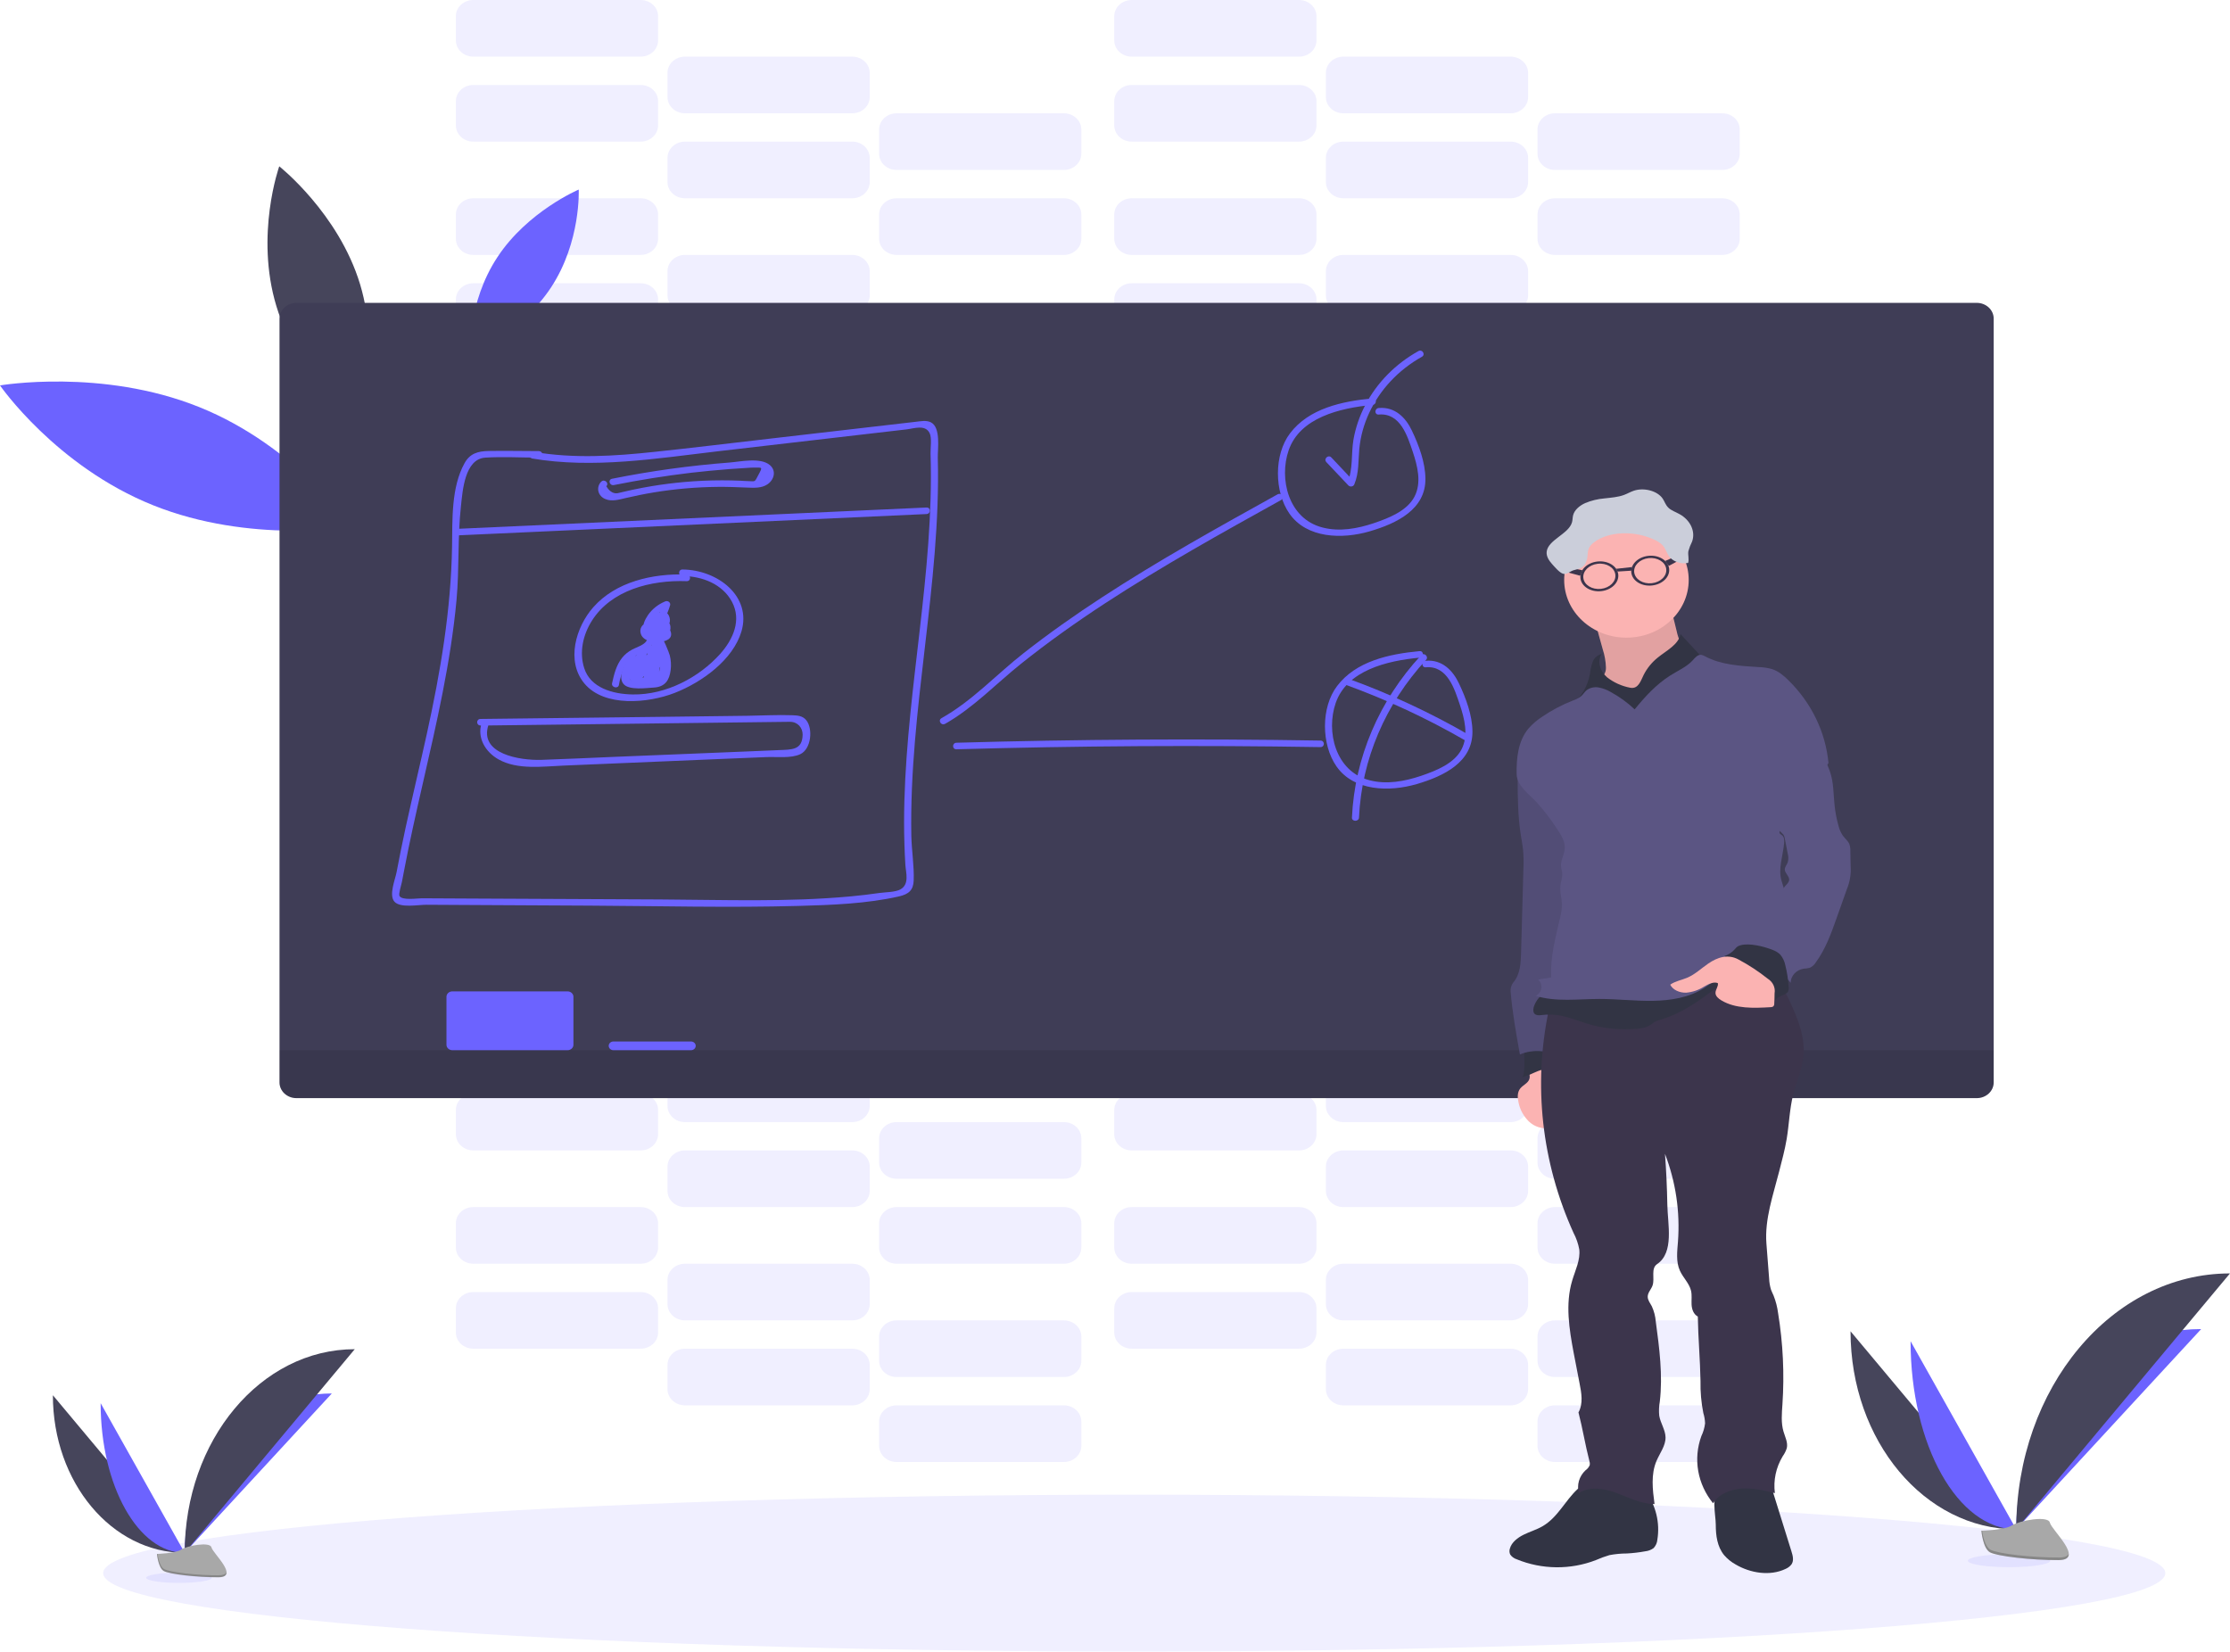 <svg width="266" height="197" viewBox="0 0 266 197" fill="none" xmlns="http://www.w3.org/2000/svg">
    <g clip-path="url(#clip0)">
        <path opacity="0.1" d="M76.414 33.786H56.461C55.31 33.786 54.377 34.651 54.377 35.717V38.612C54.377 39.679 55.31 40.544 56.461 40.544H76.414C77.565 40.544 78.498 39.679 78.498 38.612V35.717C78.498 34.651 77.565 33.786 76.414 33.786Z" fill="#6C63FF"/>
        <path opacity="0.1" d="M101.658 40.544H81.704C80.553 40.544 79.62 41.408 79.62 42.474V45.37C79.62 46.436 80.553 47.301 81.704 47.301H101.658C102.809 47.301 103.742 46.436 103.742 45.37V42.474C103.742 41.408 102.809 40.544 101.658 40.544Z" fill="#6C63FF"/>
        <path opacity="0.1" d="M126.901 47.301H106.947C105.797 47.301 104.864 48.165 104.864 49.232V52.127C104.864 53.194 105.797 54.058 106.947 54.058H126.901C128.052 54.058 128.985 53.194 128.985 52.127V49.232C128.985 48.165 128.052 47.301 126.901 47.301Z" fill="#6C63FF"/>
        <path opacity="0.1" d="M76.414 23.65H56.461C55.31 23.65 54.377 24.515 54.377 25.581V28.477C54.377 29.543 55.31 30.408 56.461 30.408H76.414C77.565 30.408 78.498 29.543 78.498 28.477V25.581C78.498 24.515 77.565 23.65 76.414 23.65Z" fill="#6C63FF"/>
        <path opacity="0.1" d="M101.658 30.408H81.704C80.553 30.408 79.62 31.272 79.62 32.339V35.234C79.62 36.3 80.553 37.165 81.704 37.165H101.658C102.809 37.165 103.742 36.3 103.742 35.234V32.339C103.742 31.272 102.809 30.408 101.658 30.408Z" fill="#6C63FF"/>
        <path opacity="0.1" d="M126.901 37.165H106.947C105.797 37.165 104.864 38.029 104.864 39.096V41.991C104.864 43.058 105.797 43.922 106.947 43.922H126.901C128.052 43.922 128.985 43.058 128.985 41.991V39.096C128.985 38.029 128.052 37.165 126.901 37.165Z" fill="#6C63FF"/>
        <path opacity="0.1" d="M154.949 33.786H134.996C133.845 33.786 132.912 34.651 132.912 35.717V38.612C132.912 39.679 133.845 40.544 134.996 40.544H154.949C156.1 40.544 157.033 39.679 157.033 38.612V35.717C157.033 34.651 156.1 33.786 154.949 33.786Z" fill="#6C63FF"/>
        <path opacity="0.1" d="M180.192 40.544H160.239C159.088 40.544 158.155 41.408 158.155 42.474V45.37C158.155 46.436 159.088 47.301 160.239 47.301H180.192C181.343 47.301 182.276 46.436 182.276 45.37V42.474C182.276 41.408 181.343 40.544 180.192 40.544Z" fill="#6C63FF"/>
        <path opacity="0.1" d="M205.436 47.301H185.482C184.331 47.301 183.398 48.165 183.398 49.232V52.127C183.398 53.194 184.331 54.058 185.482 54.058H205.436C206.587 54.058 207.52 53.194 207.52 52.127V49.232C207.52 48.165 206.587 47.301 205.436 47.301Z" fill="#6C63FF"/>
        <path opacity="0.1" d="M154.949 23.65H134.996C133.845 23.65 132.912 24.515 132.912 25.581V28.477C132.912 29.543 133.845 30.408 134.996 30.408H154.949C156.1 30.408 157.033 29.543 157.033 28.477V25.581C157.033 24.515 156.1 23.65 154.949 23.65Z" fill="#6C63FF"/>
        <path opacity="0.1" d="M180.192 30.408H160.239C159.088 30.408 158.155 31.272 158.155 32.339V35.234C158.155 36.3 159.088 37.165 160.239 37.165H180.192C181.343 37.165 182.276 36.3 182.276 35.234V32.339C182.276 31.272 181.343 30.408 180.192 30.408Z" fill="#6C63FF"/>
        <path opacity="0.1" d="M205.436 37.165H185.482C184.331 37.165 183.398 38.029 183.398 39.096V41.991C183.398 43.058 184.331 43.922 185.482 43.922H205.436C206.587 43.922 207.52 43.058 207.52 41.991V39.096C207.52 38.029 206.587 37.165 205.436 37.165Z" fill="#6C63FF"/>
        <path opacity="0.1" d="M76.414 10.136H56.461C55.31 10.136 54.377 11 54.377 12.067V14.962C54.377 16.029 55.31 16.893 56.461 16.893H76.414C77.565 16.893 78.498 16.029 78.498 14.962V12.067C78.498 11 77.565 10.136 76.414 10.136Z" fill="#6C63FF"/>
        <path opacity="0.1" d="M101.658 16.893H81.704C80.553 16.893 79.62 17.758 79.62 18.824V21.719C79.62 22.786 80.553 23.65 81.704 23.65H101.658C102.809 23.65 103.742 22.786 103.742 21.719V18.824C103.742 17.758 102.809 16.893 101.658 16.893Z" fill="#6C63FF"/>
        <path opacity="0.1" d="M126.901 23.65H106.947C105.797 23.65 104.864 24.515 104.864 25.581V28.477C104.864 29.543 105.797 30.408 106.947 30.408H126.901C128.052 30.408 128.985 29.543 128.985 28.477V25.581C128.985 24.515 128.052 23.65 126.901 23.65Z" fill="#6C63FF"/>
        <path opacity="0.1" d="M76.414 0H56.461C55.31 0 54.377 0.865 54.377 1.931V4.826C54.377 5.893 55.31 6.757 56.461 6.757H76.414C77.565 6.757 78.498 5.893 78.498 4.826V1.931C78.498 0.865 77.565 0 76.414 0Z" fill="#6C63FF"/>
        <path opacity="0.1" d="M101.658 6.757H81.704C80.553 6.757 79.62 7.622 79.62 8.688V11.584C79.62 12.65 80.553 13.514 81.704 13.514H101.658C102.809 13.514 103.742 12.65 103.742 11.584V8.688C103.742 7.622 102.809 6.757 101.658 6.757Z" fill="#6C63FF"/>
        <path opacity="0.1" d="M126.901 13.514H106.947C105.797 13.514 104.864 14.379 104.864 15.445V18.341C104.864 19.407 105.797 20.272 106.947 20.272H126.901C128.052 20.272 128.985 19.407 128.985 18.341V15.445C128.985 14.379 128.052 13.514 126.901 13.514Z" fill="#6C63FF"/>
        <path opacity="0.1" d="M154.949 10.136H134.996C133.845 10.136 132.912 11 132.912 12.067V14.962C132.912 16.029 133.845 16.893 134.996 16.893H154.949C156.1 16.893 157.033 16.029 157.033 14.962V12.067C157.033 11 156.1 10.136 154.949 10.136Z" fill="#6C63FF"/>
        <path opacity="0.1" d="M180.192 16.893H160.239C159.088 16.893 158.155 17.758 158.155 18.824V21.719C158.155 22.786 159.088 23.65 160.239 23.65H180.192C181.343 23.65 182.276 22.786 182.276 21.719V18.824C182.276 17.758 181.343 16.893 180.192 16.893Z" fill="#6C63FF"/>
        <path opacity="0.1" d="M205.436 23.65H185.482C184.331 23.65 183.398 24.515 183.398 25.581V28.477C183.398 29.543 184.331 30.408 185.482 30.408H205.436C206.587 30.408 207.52 29.543 207.52 28.477V25.581C207.52 24.515 206.587 23.65 205.436 23.65Z" fill="#6C63FF"/>
        <path opacity="0.1" d="M154.949 0H134.996C133.845 0 132.912 0.865 132.912 1.931V4.826C132.912 5.893 133.845 6.757 134.996 6.757H154.949C156.1 6.757 157.033 5.893 157.033 4.826V1.931C157.033 0.865 156.1 0 154.949 0Z" fill="#6C63FF"/>
        <path opacity="0.1" d="M180.192 6.757H160.239C159.088 6.757 158.155 7.622 158.155 8.688V11.584C158.155 12.65 159.088 13.514 160.239 13.514H180.192C181.343 13.514 182.276 12.65 182.276 11.584V8.688C182.276 7.622 181.343 6.757 180.192 6.757Z" fill="#6C63FF"/>
        <path opacity="0.1" d="M205.436 13.514H185.482C184.331 13.514 183.398 14.379 183.398 15.445V18.341C183.398 19.407 184.331 20.272 185.482 20.272H205.436C206.587 20.272 207.52 19.407 207.52 18.341V15.445C207.52 14.379 206.587 13.514 205.436 13.514Z" fill="#6C63FF"/>
        <path opacity="0.1" d="M76.414 154.117H56.461C55.31 154.117 54.377 154.982 54.377 156.048V158.944C54.377 160.01 55.31 160.875 56.461 160.875H76.414C77.565 160.875 78.498 160.01 78.498 158.944V156.048C78.498 154.982 77.565 154.117 76.414 154.117Z" fill="#6C63FF"/>
        <path opacity="0.1" d="M101.658 160.875H81.704C80.553 160.875 79.62 161.739 79.62 162.806V165.701C79.62 166.767 80.553 167.632 81.704 167.632H101.658C102.809 167.632 103.742 166.767 103.742 165.701V162.806C103.742 161.739 102.809 160.875 101.658 160.875Z" fill="#6C63FF"/>
        <path opacity="0.1" d="M126.901 167.632H106.947C105.797 167.632 104.864 168.497 104.864 169.563V172.458C104.864 173.525 105.797 174.389 106.947 174.389H126.901C128.052 174.389 128.985 173.525 128.985 172.458V169.563C128.985 168.497 128.052 167.632 126.901 167.632Z" fill="#6C63FF"/>
        <path opacity="0.1" d="M76.414 143.982H56.461C55.31 143.982 54.377 144.846 54.377 145.913V148.808C54.377 149.874 55.31 150.739 56.461 150.739H76.414C77.565 150.739 78.498 149.874 78.498 148.808V145.913C78.498 144.846 77.565 143.982 76.414 143.982Z" fill="#6C63FF"/>
        <path opacity="0.1" d="M101.658 150.739H81.704C80.553 150.739 79.62 151.603 79.62 152.67V155.565C79.62 156.631 80.553 157.496 81.704 157.496H101.658C102.809 157.496 103.742 156.631 103.742 155.565V152.67C103.742 151.603 102.809 150.739 101.658 150.739Z" fill="#6C63FF"/>
        <path opacity="0.1" d="M126.901 157.496H106.947C105.797 157.496 104.864 158.361 104.864 159.427V162.322C104.864 163.389 105.797 164.253 106.947 164.253H126.901C128.052 164.253 128.985 163.389 128.985 162.322V159.427C128.985 158.361 128.052 157.496 126.901 157.496Z" fill="#6C63FF"/>
        <path opacity="0.1" d="M154.949 154.117H134.996C133.845 154.117 132.912 154.982 132.912 156.048V158.944C132.912 160.01 133.845 160.875 134.996 160.875H154.949C156.1 160.875 157.033 160.01 157.033 158.944V156.048C157.033 154.982 156.1 154.117 154.949 154.117Z" fill="#6C63FF"/>
        <path opacity="0.1" d="M180.192 160.875H160.239C159.088 160.875 158.155 161.739 158.155 162.806V165.701C158.155 166.767 159.088 167.632 160.239 167.632H180.192C181.343 167.632 182.276 166.767 182.276 165.701V162.806C182.276 161.739 181.343 160.875 180.192 160.875Z" fill="#6C63FF"/>
        <path opacity="0.1" d="M205.436 167.632H185.482C184.331 167.632 183.398 168.497 183.398 169.563V172.458C183.398 173.525 184.331 174.389 185.482 174.389H205.436C206.587 174.389 207.52 173.525 207.52 172.458V169.563C207.52 168.497 206.587 167.632 205.436 167.632Z" fill="#6C63FF"/>
        <path opacity="0.1" d="M154.949 143.982H134.996C133.845 143.982 132.912 144.846 132.912 145.913V148.808C132.912 149.874 133.845 150.739 134.996 150.739H154.949C156.1 150.739 157.033 149.874 157.033 148.808V145.913C157.033 144.846 156.1 143.982 154.949 143.982Z" fill="#6C63FF"/>
        <path opacity="0.1" d="M180.192 150.739H160.239C159.088 150.739 158.155 151.603 158.155 152.67V155.565C158.155 156.631 159.088 157.496 160.239 157.496H180.192C181.343 157.496 182.276 156.631 182.276 155.565V152.67C182.276 151.603 181.343 150.739 180.192 150.739Z" fill="#6C63FF"/>
        <path opacity="0.1" d="M205.436 157.496H185.482C184.331 157.496 183.398 158.361 183.398 159.427V162.322C183.398 163.389 184.331 164.253 185.482 164.253H205.436C206.587 164.253 207.52 163.389 207.52 162.322V159.427C207.52 158.361 206.587 157.496 205.436 157.496Z" fill="#6C63FF"/>
        <path opacity="0.1" d="M76.414 130.467H56.461C55.31 130.467 54.377 131.332 54.377 132.398V135.293C54.377 136.36 55.31 137.224 56.461 137.224H76.414C77.565 137.224 78.498 136.36 78.498 135.293V132.398C78.498 131.332 77.565 130.467 76.414 130.467Z" fill="#6C63FF"/>
        <path opacity="0.1" d="M101.658 137.224H81.704C80.553 137.224 79.62 138.089 79.62 139.155V142.05C79.62 143.117 80.553 143.982 81.704 143.982H101.658C102.809 143.982 103.742 143.117 103.742 142.05V139.155C103.742 138.089 102.809 137.224 101.658 137.224Z" fill="#6C63FF"/>
        <path opacity="0.1" d="M126.901 143.982H106.947C105.797 143.982 104.864 144.846 104.864 145.913V148.808C104.864 149.874 105.797 150.739 106.947 150.739H126.901C128.052 150.739 128.985 149.874 128.985 148.808V145.913C128.985 144.846 128.052 143.982 126.901 143.982Z" fill="#6C63FF"/>
        <path opacity="0.1" d="M76.414 120.331H56.461C55.31 120.331 54.377 121.196 54.377 122.262V125.157C54.377 126.224 55.31 127.088 56.461 127.088H76.414C77.565 127.088 78.498 126.224 78.498 125.157V122.262C78.498 121.196 77.565 120.331 76.414 120.331Z" fill="#6C63FF"/>
        <path opacity="0.1" d="M101.658 127.088H81.704C80.553 127.088 79.62 127.953 79.62 129.019V131.915C79.62 132.981 80.553 133.846 81.704 133.846H101.658C102.809 133.846 103.742 132.981 103.742 131.915V129.019C103.742 127.953 102.809 127.088 101.658 127.088Z" fill="#6C63FF"/>
        <path opacity="0.1" d="M126.901 133.846H106.947C105.797 133.846 104.864 134.71 104.864 135.777V138.672C104.864 139.738 105.797 140.603 106.947 140.603H126.901C128.052 140.603 128.985 139.738 128.985 138.672V135.777C128.985 134.71 128.052 133.846 126.901 133.846Z" fill="#6C63FF"/>
        <path opacity="0.1" d="M154.949 130.467H134.996C133.845 130.467 132.912 131.332 132.912 132.398V135.293C132.912 136.36 133.845 137.224 134.996 137.224H154.949C156.1 137.224 157.033 136.36 157.033 135.293V132.398C157.033 131.332 156.1 130.467 154.949 130.467Z" fill="#6C63FF"/>
        <path opacity="0.1" d="M180.192 137.224H160.239C159.088 137.224 158.155 138.089 158.155 139.155V142.05C158.155 143.117 159.088 143.982 160.239 143.982H180.192C181.343 143.982 182.276 143.117 182.276 142.05V139.155C182.276 138.089 181.343 137.224 180.192 137.224Z" fill="#6C63FF"/>
        <path opacity="0.1" d="M205.436 143.982H185.482C184.331 143.982 183.398 144.846 183.398 145.913V148.808C183.398 149.874 184.331 150.739 185.482 150.739H205.436C206.587 150.739 207.52 149.874 207.52 148.808V145.913C207.52 144.846 206.587 143.982 205.436 143.982Z" fill="#6C63FF"/>
        <path opacity="0.1" d="M154.949 120.331H134.996C133.845 120.331 132.912 121.196 132.912 122.262V125.157C132.912 126.224 133.845 127.088 134.996 127.088H154.949C156.1 127.088 157.033 126.224 157.033 125.157V122.262C157.033 121.196 156.1 120.331 154.949 120.331Z" fill="#6C63FF"/>
        <path opacity="0.1" d="M180.192 127.088H160.239C159.088 127.088 158.155 127.953 158.155 129.019V131.915C158.155 132.981 159.088 133.846 160.239 133.846H180.192C181.343 133.846 182.276 132.981 182.276 131.915V129.019C182.276 127.953 181.343 127.088 180.192 127.088Z" fill="#6C63FF"/>
        <path opacity="0.1" d="M205.436 133.846H185.482C184.331 133.846 183.398 134.71 183.398 135.777V138.672C183.398 139.738 184.331 140.603 185.482 140.603H205.436C206.587 140.603 207.52 139.738 207.52 138.672V135.777C207.52 134.71 206.587 133.846 205.436 133.846Z" fill="#6C63FF"/>
        <path opacity="0.1" d="M135.296 197C203.222 197 258.287 192.811 258.287 187.644C258.287 182.477 203.222 178.288 135.296 178.288C67.37 178.288 12.305 182.477 12.305 187.644C12.305 192.811 67.37 197 135.296 197Z" fill="#6C63FF"/>
        <path d="M23.743 48.548C35.341 53.206 42.005 62.843 42.005 62.843C42.005 62.843 29.863 64.922 18.262 60.267C6.661 55.612 0 45.973 0 45.973C0 45.973 12.142 43.891 23.743 48.548Z" fill="#6C63FF"/>
        <path d="M59.336 30.668C62.923 25.21 69.032 22.611 69.032 22.611C69.032 22.611 69.312 28.833 65.736 34.275C62.16 39.717 56.037 42.313 56.037 42.313C56.037 42.313 55.746 36.094 59.336 30.668Z" fill="#6C63FF"/>
        <path d="M32.965 36.507C35.531 44.995 42.605 50.583 42.605 50.583C42.605 50.583 45.519 42.404 42.953 33.914C40.386 25.423 33.31 19.838 33.31 19.838C33.31 19.838 30.396 28.017 32.965 36.507Z" fill="#46455B"/>
        <path d="M235.789 36.125H35.363C34.246 36.125 33.341 36.964 33.341 37.999V129.113C33.341 130.148 34.246 130.987 35.363 130.987H235.789C236.906 130.987 237.812 130.148 237.812 129.113V37.999C237.812 36.964 236.906 36.125 235.789 36.125Z" fill="#3F3D56"/>
        <path opacity="0.1" d="M33.341 125.269H237.812V129.113C237.812 129.61 237.599 130.087 237.219 130.438C236.84 130.789 236.326 130.987 235.789 130.987H35.363C34.827 130.987 34.312 130.789 33.933 130.438C33.554 130.087 33.341 129.61 33.341 129.113V125.269Z" fill="black"/>
        <path d="M67.7 118.252H53.956C53.569 118.252 53.255 118.543 53.255 118.902V124.619C53.255 124.978 53.569 125.269 53.956 125.269H67.7C68.087 125.269 68.401 124.978 68.401 124.619V118.902C68.401 118.543 68.087 118.252 67.7 118.252Z" fill="#6C63FF"/>
        <path d="M82.425 124.23H73.169C72.859 124.23 72.608 124.462 72.608 124.749C72.608 125.036 72.859 125.269 73.169 125.269H82.425C82.735 125.269 82.986 125.036 82.986 124.749C82.986 124.462 82.735 124.23 82.425 124.23Z" fill="#6C63FF"/>
        <path d="M63.394 54.677C70.796 55.942 78.347 54.677 85.718 53.819L108.12 51.22C109.026 51.113 110.344 50.612 110.877 51.638C111.177 52.213 110.975 53.458 110.998 54.118C111.057 55.937 111.051 57.756 110.998 59.576C110.897 63.053 110.622 66.523 110.271 69.984C109.59 76.76 108.625 83.499 108.142 90.3C107.896 93.762 107.772 97.234 107.882 100.696C107.907 101.523 107.943 102.349 107.996 103.173C108.055 104.096 108.501 105.465 107.416 106.081C106.796 106.435 105.576 106.416 104.866 106.52C103.744 106.684 102.622 106.814 101.478 106.921C93.936 107.62 86.296 107.329 78.725 107.287L55.866 107.178L50.29 107.149C49.785 107.149 47.965 107.43 47.654 106.874C47.522 106.637 47.873 105.53 47.934 105.234C48.02 104.745 48.114 104.258 48.215 103.771C48.865 100.353 49.634 96.956 50.408 93.562C52.071 86.285 53.774 78.972 54.458 71.538C54.798 67.809 54.573 64.046 54.988 60.324C55.182 58.596 55.412 54.739 57.894 54.586C59.998 54.456 62.163 54.586 64.272 54.586C64.384 54.586 64.491 54.544 64.57 54.471C64.649 54.398 64.693 54.299 64.693 54.196C64.693 54.092 64.649 53.993 64.57 53.92C64.491 53.847 64.384 53.806 64.272 53.806C62.281 53.806 60.287 53.757 58.295 53.793C56.971 53.816 56.051 54.107 55.42 55.235C53.807 58.131 53.973 61.993 53.922 65.153C53.802 72.719 52.548 80.123 50.916 87.522C50.094 91.246 49.208 94.958 48.391 98.684C48.007 100.465 47.64 102.25 47.303 104.041C47.146 104.893 46.352 106.772 47.051 107.555C47.749 108.337 49.898 107.916 50.86 107.921L57.552 107.958L70.376 108.025C78.661 108.069 86.974 108.285 95.257 108.059C99.212 107.95 103.391 107.799 107.242 106.923C108.389 106.663 108.942 106.175 108.987 105.042C109.054 103.285 108.745 101.473 108.706 99.709C108.426 84.609 112.254 69.719 111.862 54.614C111.836 53.588 112.254 50.999 111.043 50.378C110.498 50.097 109.792 50.251 109.219 50.313C108.126 50.43 107.034 50.573 105.941 50.692L91.734 52.335C87.193 52.855 82.655 53.416 78.106 53.894C73.29 54.414 68.426 54.723 63.627 53.894C63.097 53.803 62.87 54.554 63.403 54.645L63.394 54.677Z" fill="#6C63FF"/>
        <path d="M54.464 63.864L110.51 61.317C111.051 61.291 111.054 60.511 110.51 60.537L54.464 63.084C53.925 63.108 53.922 63.887 54.464 63.864Z" fill="#6C63FF"/>
        <path d="M71.73 57.437C71.573 57.591 71.46 57.778 71.399 57.982C71.338 58.186 71.332 58.4 71.38 58.607C71.429 58.814 71.532 59.006 71.68 59.168C71.827 59.329 72.015 59.455 72.227 59.534C72.981 59.854 73.868 59.586 74.616 59.412C75.738 59.152 76.86 58.921 78.013 58.731C80.522 58.319 83.063 58.1 85.611 58.076C86.772 58.063 87.925 58.112 89.087 58.159C89.928 58.19 90.834 58.253 91.546 57.769C92.36 57.218 92.623 56.142 91.827 55.472C90.705 54.523 88.287 55.074 86.991 55.173C82.289 55.535 77.618 56.181 73.007 57.107C72.479 57.211 72.701 57.964 73.231 57.858C76.273 57.25 79.339 56.761 82.428 56.392C83.946 56.219 85.467 56.072 86.991 55.953C87.709 55.898 88.427 55.849 89.145 55.81C89.426 55.794 89.723 55.766 90.009 55.773C90.898 55.792 91.002 55.643 90.469 56.639C89.995 57.52 90.147 57.419 89.325 57.39C88.977 57.39 88.629 57.353 88.281 57.338C87.569 57.31 86.857 57.295 86.144 57.294C84.628 57.294 83.115 57.361 81.606 57.496C80.327 57.611 79.051 57.772 77.786 57.98C76.995 58.11 76.21 58.261 75.427 58.427C75.082 58.502 74.734 58.58 74.389 58.661C74.224 58.702 74.055 58.739 73.89 58.778C73.277 58.975 72.754 58.715 72.322 57.998C72.698 57.637 72.106 57.083 71.728 57.447L71.73 57.437Z" fill="#6C63FF"/>
        <path d="M81.889 68.529C77.831 68.383 73.447 69.4 70.774 72.427C68.681 74.795 67.489 78.857 69.705 81.524C72.087 84.382 77.309 83.878 80.459 82.659C83.791 81.36 87.437 78.68 88.439 75.328C89.687 71.141 85.634 67.975 81.412 67.929C80.871 67.929 80.871 68.708 81.412 68.708C83.819 68.734 86.181 69.691 87.303 71.767C88.478 73.956 87.465 76.253 85.9 78.005C83.393 80.793 79.472 82.896 75.478 82.836C73.079 82.802 70.429 82.041 69.686 79.697C69.074 77.797 69.54 75.72 70.606 74.036C72.911 70.398 77.604 69.166 81.906 69.322C82.448 69.34 82.448 68.56 81.906 68.542L81.889 68.529Z" fill="#6C63FF"/>
        <path d="M77.859 74.304C77.686 74.244 77.499 74.227 77.317 74.252C77.134 74.277 76.962 74.345 76.815 74.449C76.668 74.552 76.552 74.689 76.478 74.845C76.403 75.002 76.373 75.173 76.389 75.343C76.473 76.357 77.679 76.643 78.585 76.583C79.368 76.521 80.282 76.253 80.007 75.346C79.957 75.186 79.869 75.037 79.751 74.91C79.633 74.784 79.487 74.683 79.323 74.613C79.072 74.521 78.8 74.49 78.532 74.522C78.428 74.522 77.477 74.844 77.881 74.457L77.219 74.377C77.293 74.444 77.349 74.525 77.384 74.615C77.419 74.705 77.432 74.801 77.421 74.896C77.422 74.964 77.443 75.031 77.48 75.089C77.517 75.148 77.57 75.196 77.634 75.23C77.698 75.264 77.77 75.282 77.843 75.282C77.916 75.282 77.988 75.265 78.052 75.232C78.148 75.194 78.254 75.183 78.357 75.198C78.46 75.213 78.557 75.254 78.635 75.318C78.715 75.381 78.773 75.463 78.804 75.555C78.835 75.648 78.838 75.746 78.812 75.84C78.79 75.93 78.802 76.024 78.847 76.107C78.893 76.189 78.968 76.254 79.06 76.29C79.152 76.326 79.254 76.331 79.35 76.304C79.445 76.276 79.527 76.219 79.581 76.141C79.861 75.674 80.201 74.743 79.78 74.254C79.5 73.924 78.958 74.023 78.622 74.216C78.414 74.352 78.221 74.506 78.044 74.675C77.704 74.954 77.483 75.084 77.609 74.551C77.82 73.581 78.818 72.809 79.73 72.422L79.112 71.983C78.789 73.109 78.211 74.159 77.416 75.063L78.134 75.338C78.113 74.981 78.212 74.627 78.417 74.325C78.622 74.022 78.922 73.785 79.278 73.646H78.866L79.085 73.979C79.003 74.47 79.814 74.681 79.895 74.184C80.002 73.542 79.564 72.708 78.754 73.023C77.786 73.397 77.284 74.423 77.303 75.338C77.303 75.65 77.78 75.892 78.024 75.616C78.916 74.612 79.567 73.444 79.934 72.188C79.954 72.114 79.95 72.036 79.922 71.963C79.894 71.891 79.845 71.828 79.779 71.781C79.713 71.735 79.634 71.707 79.552 71.701C79.469 71.695 79.387 71.712 79.314 71.749C78.474 72.101 77.764 72.674 77.273 73.397C76.93 73.917 76.501 74.728 76.849 75.325C76.906 75.421 76.983 75.505 77.075 75.573C77.168 75.641 77.274 75.691 77.387 75.721C77.501 75.751 77.619 75.759 77.736 75.746C77.853 75.733 77.966 75.699 78.069 75.645C78.329 75.502 78.565 75.328 78.773 75.125C78.877 75.039 78.992 74.891 79.129 74.865C79.253 74.787 79.247 74.831 79.11 75.003C79.108 75.272 79.023 75.535 78.866 75.762L79.634 76.061C79.704 75.818 79.695 75.562 79.611 75.323C79.526 75.085 79.369 74.874 79.158 74.717C78.948 74.559 78.692 74.462 78.422 74.436C78.153 74.41 77.881 74.457 77.64 74.572L78.274 74.909C78.287 74.579 78.175 74.254 77.957 73.992C77.924 73.941 77.879 73.898 77.826 73.866C77.772 73.834 77.712 73.813 77.648 73.805C77.585 73.797 77.521 73.803 77.46 73.821C77.399 73.84 77.344 73.871 77.298 73.911C76.871 74.325 76.79 75.039 77.326 75.421C77.727 75.705 77.923 75.421 78.364 75.356C79.859 75.177 78.986 75.801 78.459 75.822C78.223 75.845 77.985 75.829 77.755 75.775C77.17 75.591 77.133 75.355 77.646 75.065C78.148 75.255 78.364 74.501 77.87 74.314L77.859 74.304Z" fill="#6C63FF"/>
        <path d="M77.183 75.728C77.528 76.768 76.103 77.111 75.427 77.469C74.953 77.716 74.539 78.051 74.213 78.454C73.506 79.333 73.242 80.45 73.009 81.503C72.903 81.994 73.713 82.202 73.823 81.711C73.951 80.937 74.19 80.183 74.532 79.468C75.037 78.537 75.761 78.226 76.703 77.748C77.646 77.269 78.327 76.529 77.993 75.52C77.836 75.042 77.023 75.247 77.183 75.728Z" fill="#6C63FF"/>
        <path d="M78.585 75.206C78.385 75.231 78.201 75.326 78.072 75.47C77.942 75.614 77.875 75.798 77.884 75.985C77.884 76.295 78.106 76.492 78.257 76.739C78.617 77.244 78.891 77.797 79.07 78.379C79.205 78.938 79.337 79.938 79.023 80.458C78.442 81.422 77.393 81.238 76.499 81.238C75.657 81.238 75.006 81.498 75.034 80.411C75.051 79.801 75.511 79.182 75.876 78.701L75.107 78.608C75.269 79.401 75.355 80.207 75.362 81.014C75.362 81.376 75.96 81.576 76.145 81.209C76.596 80.33 76.954 79.413 77.214 78.47L76.386 78.366L76.532 80.341C76.534 80.425 76.566 80.507 76.622 80.573C76.679 80.639 76.756 80.687 76.844 80.709C76.932 80.732 77.025 80.727 77.11 80.696C77.195 80.665 77.266 80.61 77.315 80.539C77.413 80.438 77.485 80.318 77.525 80.188C77.553 80.066 77.295 79.242 77.191 79.535L78.016 79.639L78.075 77.763L77.233 77.867C77.411 78.396 77.465 78.954 77.39 79.504C77.337 79.938 78.125 80.037 78.232 79.608L78.759 77.087L77.991 77.178C78.173 77.527 78.224 77.922 78.134 78.301C78.072 78.8 78.913 78.795 78.975 78.301C79.047 77.784 78.957 77.258 78.717 76.786C78.674 76.721 78.612 76.669 78.538 76.636C78.464 76.603 78.381 76.591 78.3 76.6C78.218 76.61 78.142 76.642 78.079 76.692C78.017 76.741 77.972 76.806 77.949 76.879L77.418 79.4L78.246 79.504C78.33 78.885 78.266 78.256 78.058 77.662C78.03 77.572 77.968 77.495 77.884 77.444C77.799 77.393 77.698 77.372 77.599 77.384C77.499 77.396 77.407 77.441 77.34 77.511C77.273 77.58 77.235 77.67 77.233 77.763L77.174 79.639C77.174 80.094 77.856 80.159 78.002 79.743L78.047 79.616C78.066 79.55 78.067 79.48 78.048 79.413C78.029 79.347 77.992 79.286 77.94 79.237C77.068 78.358 76.891 79.756 76.588 80.144L77.374 80.341L77.228 78.366C77.197 77.945 76.524 77.815 76.4 78.262C76.163 79.141 75.835 79.997 75.419 80.817L76.204 81.014C76.195 80.137 76.101 79.262 75.924 78.4C75.851 78.041 75.343 78.057 75.155 78.306C74.594 79.055 73.624 80.689 74.372 81.586C75.026 82.366 77.082 82.064 77.96 82.015C79.345 81.942 79.847 81.129 79.999 79.918C80.071 79.338 80.036 78.751 79.895 78.181C79.819 77.875 79.054 75.931 78.824 75.97C79.357 75.879 79.129 75.125 78.599 75.216L78.585 75.206Z" fill="#6C63FF"/>
        <path d="M76.956 76.957L74.659 79.767L75.385 80.159L77.068 77.903L76.299 77.602L75.461 80.567C75.438 80.657 75.451 80.752 75.496 80.834C75.541 80.917 75.616 80.981 75.708 81.017C75.8 81.054 75.903 81.058 75.998 81.031C76.093 81.004 76.175 80.946 76.229 80.869C76.611 80.283 77.039 79.724 77.511 79.198L76.81 78.818C76.621 79.49 76.258 80.108 75.752 80.619L76.456 80.999C76.499 80.64 76.603 80.289 76.762 79.959C76.978 79.51 76.294 79.112 76.036 79.564C75.798 79.976 75.527 80.37 75.225 80.744L75.994 80.838L76.165 80.097L75.396 80.003L75.52 80.653C75.54 80.718 75.578 80.778 75.631 80.825C75.683 80.873 75.748 80.907 75.819 80.924C75.89 80.942 75.965 80.942 76.035 80.924C76.106 80.906 76.171 80.872 76.224 80.825C76.935 80.142 77.505 79.345 77.906 78.472H77.183C77.373 78.797 77.507 79.148 77.578 79.512C77.679 79.98 78.35 79.806 78.403 79.408C78.523 78.538 78.585 77.661 78.588 76.783H77.747V78.418C77.747 78.842 78.496 78.966 78.574 78.522C78.63 78.128 78.77 77.748 78.986 77.404H78.249C78.426 77.67 78.523 77.975 78.529 78.288C78.529 78.391 78.573 78.49 78.652 78.564C78.731 78.637 78.838 78.678 78.95 78.678C79.061 78.678 79.168 78.637 79.247 78.564C79.326 78.49 79.371 78.391 79.371 78.288L79.477 77.768H78.667C78.748 78.228 79.056 80.819 77.96 80.515C77.775 80.474 77.721 80.484 77.8 80.544L78.049 80.05L78.636 78.899L77.85 78.701C77.901 79.237 77.954 80.001 77.606 80.458C77.326 80.83 76.462 80.978 76.022 80.76C75.731 80.567 75.483 80.326 75.29 80.047L74.715 80.567C75.18 80.882 75.935 81.654 76.535 81.698C76.992 81.732 77.376 81.381 77.677 81.1C78.137 80.659 78.496 80.136 78.731 79.563C78.967 78.99 79.075 78.379 79.048 77.766C79.048 77.662 79.004 77.563 78.925 77.49C78.846 77.417 78.739 77.376 78.627 77.376C78.516 77.376 78.409 77.417 78.33 77.49C78.251 77.563 78.207 77.662 78.207 77.766V78.654C78.207 78.758 78.251 78.857 78.33 78.93C78.409 79.003 78.516 79.044 78.627 79.044C78.739 79.044 78.846 79.003 78.925 78.93C79.004 78.857 79.048 78.758 79.048 78.654V76.474C79.048 76.371 79.004 76.271 78.925 76.198C78.846 76.125 78.739 76.084 78.627 76.084C78.516 76.084 78.409 76.125 78.33 76.198C78.251 76.271 78.207 76.371 78.207 76.474C78.205 76.997 78.156 77.518 78.061 78.033L78.888 78.137C78.822 77.516 78.791 76.893 78.796 76.269C78.794 76.175 78.757 76.085 78.69 76.015C78.623 75.945 78.531 75.9 78.432 75.887C78.332 75.875 78.23 75.896 78.146 75.947C78.061 75.998 77.999 76.075 77.971 76.165C77.845 76.661 77.691 77.15 77.542 77.636L78.31 77.542L78.251 77.334C78.212 76.838 77.371 76.835 77.41 77.334C77.419 77.545 77.479 77.751 77.584 77.937C77.747 78.254 78.254 78.142 78.352 77.844C78.512 77.355 78.655 76.866 78.782 76.373L77.954 76.269C77.95 76.893 77.981 77.516 78.047 78.137C78.089 78.537 78.784 78.709 78.871 78.241C78.983 77.654 79.043 77.06 79.048 76.463H78.207V78.644H79.048V77.755H78.207C78.256 78.736 77.888 79.695 77.183 80.427C77.073 80.542 76.955 80.65 76.829 80.749C76.63 80.926 76.448 80.9 76.288 80.669C75.89 80.515 75.478 80.12 75.13 79.889C74.782 79.658 74.305 80.115 74.552 80.422C75.197 81.217 76.159 82.103 77.357 81.721C78.616 81.308 78.787 79.728 78.692 78.688C78.661 78.343 78.103 78.109 77.909 78.493C77.629 79.042 77.348 79.588 77.068 80.138C76.97 80.331 76.787 80.596 76.815 80.825C76.908 81.409 77.674 81.313 78.145 81.279C79.971 81.152 79.682 78.753 79.472 77.547C79.401 77.147 78.773 77.209 78.661 77.547C78.572 77.785 78.525 78.034 78.523 78.285H79.365C79.335 77.838 79.2 77.403 78.969 77.009C78.932 76.951 78.879 76.903 78.815 76.87C78.751 76.836 78.679 76.819 78.606 76.819C78.533 76.819 78.461 76.836 78.398 76.87C78.334 76.903 78.281 76.951 78.243 77.009C77.992 77.41 77.823 77.851 77.744 78.309L78.585 78.413V76.778C78.585 76.675 78.541 76.576 78.462 76.502C78.383 76.429 78.276 76.388 78.165 76.388C78.053 76.388 77.946 76.429 77.867 76.502C77.788 76.576 77.744 76.675 77.744 76.778C77.741 77.656 77.679 78.532 77.559 79.403L78.386 79.299C78.291 78.874 78.129 78.464 77.906 78.083C77.869 78.025 77.816 77.976 77.752 77.943C77.688 77.91 77.616 77.892 77.543 77.892C77.47 77.892 77.398 77.91 77.335 77.943C77.271 77.976 77.218 78.025 77.18 78.083C76.814 78.897 76.288 79.64 75.629 80.276L76.333 80.448L76.21 79.798C76.145 79.452 75.618 79.442 75.441 79.704C75.302 79.9 75.207 80.12 75.163 80.35C75.119 80.581 75.127 80.818 75.186 81.046C75.256 81.415 75.761 81.376 75.954 81.139C76.257 80.766 76.528 80.373 76.765 79.962L76.038 79.567C75.844 79.955 75.712 80.367 75.646 80.791C75.595 81.134 76.036 81.493 76.35 81.17C76.953 80.559 77.389 79.823 77.623 79.023C77.727 78.67 77.2 78.335 76.919 78.644C76.403 79.217 75.934 79.825 75.517 80.463L76.285 80.765L77.141 77.81C77.163 77.72 77.151 77.625 77.106 77.543C77.06 77.46 76.985 77.395 76.893 77.359C76.802 77.323 76.699 77.319 76.603 77.346C76.508 77.373 76.426 77.431 76.372 77.508L74.689 79.767C74.375 80.185 75.096 80.546 75.416 80.159L77.704 77.352C78.03 76.952 77.301 76.573 76.978 76.957H76.956Z" fill="#6C63FF"/>
        <path d="M112.739 86.337C116.105 84.429 118.781 81.584 121.754 79.203C124.98 76.622 128.365 74.218 131.851 71.941C138.622 67.523 145.732 63.57 152.837 59.628C152.929 59.574 152.995 59.489 153.021 59.391C153.047 59.292 153.03 59.189 152.976 59.102C152.921 59.014 152.831 58.95 152.727 58.923C152.622 58.895 152.51 58.907 152.413 58.954C145.309 62.897 138.196 66.842 131.425 71.268C128.23 73.347 125.111 75.551 122.122 77.89C118.868 80.437 115.971 83.608 112.305 85.664C111.842 85.924 112.265 86.599 112.728 86.337H112.739Z" fill="#6C63FF"/>
        <path d="M163.7 47.522C160.054 47.865 156.127 48.725 153.883 51.68C151.945 54.222 151.987 58.656 153.807 61.265C155.875 64.23 160.099 64.337 163.38 63.378C166.662 62.419 170.059 60.737 170.028 57.104C170.011 55.155 169.251 53.125 168.412 51.358C167.689 49.832 166.407 48.499 164.466 48.668C163.93 48.715 163.924 49.494 164.466 49.447C167.066 49.224 167.902 52.086 168.519 53.892C169.08 55.578 169.599 57.574 168.718 59.251C167.837 60.927 165.714 61.782 163.899 62.395C161.936 63.056 159.779 63.458 157.729 62.915C153.667 61.863 152.545 57.094 153.715 53.71C155.061 49.811 159.829 48.665 163.714 48.301C164.247 48.252 164.253 47.472 163.714 47.522H163.7Z" fill="#6C63FF"/>
        <path d="M169.31 77.669C165.663 78.013 161.737 78.873 159.493 81.828C157.555 84.37 157.597 88.803 159.417 91.413C161.484 94.378 165.708 94.485 168.99 93.526C172.272 92.567 175.668 90.885 175.637 87.252C175.621 85.303 174.86 83.273 174.022 81.505C173.298 79.98 172.016 78.647 170.075 78.816C169.54 78.862 169.534 79.642 170.075 79.595C172.675 79.372 173.511 82.233 174.128 84.04C174.689 85.726 175.208 87.722 174.328 89.398C173.447 91.075 171.324 91.93 169.509 92.543C167.545 93.203 165.389 93.606 163.338 93.063C159.277 92.01 158.155 87.241 159.325 83.858C160.671 79.959 165.439 78.813 169.324 78.449C169.857 78.4 169.862 77.62 169.324 77.669H169.31Z" fill="#6C63FF"/>
        <path d="M158.2 55.113L160.856 57.92C160.909 57.967 160.973 58.001 161.044 58.018C161.115 58.035 161.189 58.034 161.26 58.017C161.33 57.999 161.395 57.965 161.447 57.918C161.499 57.87 161.537 57.811 161.557 57.746C162.118 56.379 162.012 54.962 162.143 53.525C162.289 52.04 162.691 50.586 163.335 49.219C164.629 46.446 166.824 44.116 169.613 42.553C170.075 42.293 169.652 41.617 169.189 41.879C166.439 43.414 164.233 45.66 162.842 48.34C162.161 49.645 161.688 51.034 161.439 52.465C161.159 54.152 161.414 55.919 160.741 57.538L161.445 57.364L158.803 54.562C158.444 54.185 157.852 54.739 158.208 55.113H158.2Z" fill="#6C63FF"/>
        <path d="M114.094 89.375C128.561 88.966 143.032 88.879 157.507 89.115C158.048 89.115 158.048 88.335 157.507 88.335C143.036 88.096 128.565 88.183 114.094 88.595C113.553 88.611 113.55 89.391 114.094 89.375Z" fill="#6C63FF"/>
        <path d="M160.531 81.687C165.476 83.486 170.233 85.701 174.743 88.304C175.203 88.564 175.626 87.896 175.166 87.631C170.598 84.996 165.777 82.755 160.766 80.936C160.264 80.752 160.045 81.505 160.545 81.687H160.531Z" fill="#6C63FF"/>
        <path d="M169.512 78.156C164.497 83.573 161.591 90.394 161.263 97.525C161.24 98.027 162.082 98.027 162.104 97.525C162.423 90.599 165.241 83.972 170.106 78.707C170.457 78.327 169.865 77.773 169.512 78.156Z" fill="#6C63FF"/>
        <path d="M57.333 86.545L88.683 86.165L92.287 86.121C92.935 86.121 93.583 86.1 94.231 86.098C95.142 86.098 95.756 86.799 95.74 87.657C95.697 89.476 94.463 89.412 92.848 89.476L88.952 89.64L73.088 90.287C70.246 90.404 67.402 90.547 64.561 90.638C61.998 90.711 57.123 89.936 58.262 86.48C58.419 85.999 57.608 85.794 57.448 86.272C56.887 87.972 57.88 89.697 59.479 90.589C61.748 91.852 64.738 91.423 67.243 91.319L86.719 90.5L91.448 90.305C92.66 90.254 94.346 90.482 95.459 89.96C96.766 89.349 96.996 86.924 96.171 85.903C95.748 85.383 95.153 85.336 94.489 85.313C92.744 85.251 90.969 85.357 89.221 85.378L79.511 85.498L57.322 85.757C56.781 85.757 56.781 86.537 57.322 86.537L57.333 86.545Z" fill="#6C63FF"/>
        <path d="M183.993 182.056C183.286 182.467 182.478 182.698 181.749 183.059C181.02 183.42 180.31 183.964 180.103 184.712C180.025 184.944 180.038 185.195 180.139 185.419C180.321 185.69 180.598 185.894 180.924 185.996C182.406 186.606 184.006 186.929 185.627 186.946C187.248 186.963 188.855 186.673 190.351 186.095C190.878 185.86 191.421 185.661 191.978 185.497C192.664 185.367 193.362 185.301 194.062 185.3C194.798 185.26 195.53 185.173 196.253 185.04C196.616 185.002 196.96 184.87 197.246 184.658C197.506 184.38 197.662 184.032 197.692 183.665C198.024 181.64 197.523 179.574 196.289 177.874C196.134 177.636 195.925 177.432 195.678 177.274C195.376 177.129 195.044 177.047 194.704 177.032C193.302 176.874 191.832 176.583 190.416 176.551C189.401 176.531 188.89 176.978 188.172 177.625C186.688 179 185.822 180.998 183.993 182.056Z" fill="#323444"/>
        <path d="M204.662 181.864C204.662 183.137 204.827 184.486 205.66 185.502C206.041 185.942 206.502 186.316 207.023 186.607C208.785 187.646 211.118 188.028 212.975 187.147C213.275 187.023 213.531 186.823 213.715 186.57C213.996 186.118 213.847 185.554 213.69 185.055L211.003 176.427C209.267 176.674 206.715 176.848 205.172 177.664C204.053 178.254 204.662 180.725 204.662 181.864Z" fill="#323444"/>
        <path d="M182.417 128.733C182.254 129.209 181.665 129.43 181.342 129.83C180.964 130.301 181.003 130.953 181.14 131.525C181.31 132.368 181.738 133.148 182.372 133.773C182.694 134.082 183.091 134.316 183.53 134.454C183.969 134.593 184.437 134.632 184.896 134.568C185.799 134.41 186.579 133.669 186.61 132.819C186.593 132.433 186.504 132.052 186.346 131.694L184.433 126.569C184.425 126.532 184.409 126.498 184.386 126.468C184.363 126.438 184.333 126.413 184.299 126.394C184.226 126.38 184.151 126.392 184.088 126.428C183.637 126.626 182.731 126.834 182.467 127.268C182.203 127.702 182.607 128.263 182.417 128.733Z" fill="#FBB3B2"/>
        <path d="M181.522 128.476C182.22 128.375 182.832 127.995 183.485 127.746C184.139 127.496 184.958 127.4 185.507 127.816C185.665 127.936 185.816 128.099 186.021 128.097C185.742 126.826 185.321 125.586 184.764 124.396C184.745 124.339 184.706 124.289 184.655 124.253C184.578 124.224 184.493 124.224 184.416 124.253L182.529 124.71C181.83 124.879 181.749 124.827 181.802 125.464C181.816 125.747 181.973 128.476 181.522 128.476Z" fill="#323444"/>
        <path d="M181.314 91.467C181.034 91.868 181.034 92.367 181.034 92.837C181.034 95.137 181.059 97.45 181.426 99.727C181.513 100.272 181.623 100.818 181.679 101.369C181.743 102.136 181.756 102.906 181.718 103.674L181.438 113.68C181.404 114.905 181.337 116.22 180.521 117.181C180.273 117.504 180.157 117.897 180.192 118.291C180.406 120.802 180.854 123.291 181.3 125.773C182.018 125.473 182.803 125.335 183.59 125.37C184.377 125.404 185.143 125.611 185.827 125.973C187.242 121.85 188.025 117.564 188.152 113.239C188.217 111.11 188.119 108.969 188.472 106.866C189.064 103.326 188.823 99.695 188.388 96.135C188.251 95.007 187.959 93.845 187.179 92.972C186.441 92.208 185.458 91.683 184.374 91.475C183.337 91.223 182.408 91.483 181.314 91.467Z" fill="#5B5583"/>
        <path opacity="0.1" d="M181.314 91.467C181.034 91.868 181.034 92.367 181.034 92.837C181.034 95.137 181.059 97.45 181.426 99.727C181.513 100.272 181.623 100.818 181.679 101.369C181.743 102.136 181.756 102.906 181.718 103.674L181.438 113.68C181.404 114.905 181.337 116.22 180.521 117.181C180.273 117.504 180.157 117.897 180.192 118.291C180.406 120.802 180.854 123.291 181.3 125.773C182.018 125.473 182.803 125.335 183.59 125.37C184.377 125.404 185.143 125.611 185.827 125.973C187.242 121.85 188.025 117.564 188.152 113.239C188.217 111.11 188.119 108.969 188.472 106.866C189.064 103.326 188.823 99.695 188.388 96.135C188.251 95.007 187.959 93.845 187.179 92.972C186.441 92.208 185.458 91.683 184.374 91.475C183.337 91.223 182.408 91.483 181.314 91.467Z" fill="black"/>
        <path d="M184.742 120.484C182.861 129.417 183.888 138.666 187.692 147.056C188.021 147.677 188.252 148.339 188.377 149.021C188.531 150.294 187.897 151.518 187.535 152.75C186.694 155.552 187.179 158.536 187.718 161.402C187.942 162.598 188.173 163.792 188.41 164.986C188.643 166.151 188.868 167.416 188.284 168.471C188.786 170.41 189.084 172.331 189.586 174.27C189.639 174.423 189.655 174.585 189.633 174.745C189.532 174.999 189.354 175.22 189.12 175.382C188.746 175.734 188.477 176.169 188.34 176.646C188.203 177.124 188.202 177.626 188.338 178.103C189.619 177.251 191.406 177.549 192.87 178.103C194.334 178.657 195.776 179.403 197.358 179.403C197.128 177.682 196.906 175.876 197.591 174.262C197.989 173.326 198.69 172.443 198.67 171.442C198.651 170.545 198.059 169.745 197.916 168.859C197.863 168.307 197.885 167.752 197.983 167.206C198.359 164.025 197.933 160.812 197.506 157.636C197.458 157.01 197.299 156.395 197.035 155.817C196.836 155.443 196.539 155.084 196.544 154.666C196.544 154.18 196.968 153.785 197.125 153.322C197.406 152.47 196.889 151.311 197.666 150.783C199.714 149.39 198.929 146.063 198.884 143.711C198.848 141.682 198.755 139.655 198.603 137.63C199.892 140.988 200.419 144.558 200.151 148.114C200.062 149.278 199.896 150.502 200.387 151.578C200.763 152.405 201.509 153.086 201.711 153.961C201.837 154.502 201.747 155.061 201.775 155.612C201.803 156.163 202.005 156.763 202.519 157.041C202.558 159.547 202.799 162.226 202.841 164.731C202.814 166.012 202.927 167.292 203.178 168.552C203.304 168.953 203.373 169.367 203.385 169.784C203.322 170.307 203.173 170.818 202.942 171.299C202.453 172.64 202.326 174.072 202.57 175.469C202.814 176.866 203.424 178.187 204.345 179.317C205.007 178.228 206.387 177.651 207.733 177.56C209.079 177.469 210.409 177.783 211.713 178.1C211.513 176.582 211.84 175.044 212.644 173.708C212.86 173.407 213.025 173.078 213.135 172.731C213.286 172.071 212.933 171.413 212.742 170.761C212.431 169.721 212.54 168.601 212.613 167.515C212.858 163.877 212.684 160.224 212.094 156.62C212.003 155.91 211.823 155.213 211.559 154.541C211.458 154.302 211.334 154.073 211.25 153.832C211.118 153.398 211.042 152.951 211.026 152.501L210.703 148.343C210.476 145.429 211.508 142.552 212.229 139.709C212.551 138.435 212.902 137.164 213.118 135.87C213.413 134.108 213.46 132.307 213.892 130.568C214.279 129.009 214.978 127.489 215.123 125.89C215.348 123.413 214.237 121.02 213.16 118.748C212.711 117.813 211.014 117.906 209.923 117.74C202.185 116.563 194.034 116.555 186.736 119.208C185.981 119.498 185.302 119.933 184.742 120.484Z" fill="#3C354C"/>
        <path d="M190.321 74.356L191.179 77.448C191.412 78.158 191.541 78.893 191.563 79.634C191.572 79.905 191.507 80.173 191.375 80.414C191.234 80.612 191.053 80.783 190.842 80.918C190.256 81.331 189.849 82.296 189.179 82.582C189.524 83.138 190.001 82.776 190.623 83.055C191.72 83.548 192.724 84.258 193.914 84.502C195.035 84.731 196.213 84.515 197.327 84.242C198.906 83.845 200.477 83.296 201.747 82.337C203.018 81.378 203.742 80.531 203.736 79.016C202.334 79.169 201.085 77.857 200.466 76.677C200.251 76.228 200.093 75.758 199.994 75.276L199.243 72.212C198.424 72.378 197.756 72.921 196.974 73.204C196.191 73.488 195.265 73.514 194.396 73.55C192.853 73.615 191.318 73.799 189.807 74.101C189.6 74.14 189.339 74.262 189.389 74.449" fill="#FBB3B2"/>
        <path opacity="0.1" d="M190.321 74.356L191.179 77.448C191.412 78.158 191.541 78.893 191.563 79.634C191.572 79.905 191.507 80.173 191.375 80.414C191.234 80.612 191.053 80.783 190.842 80.918C190.256 81.331 189.849 82.296 189.179 82.582C189.524 83.138 190.001 82.776 190.623 83.055C191.72 83.548 192.724 84.258 193.914 84.502C195.035 84.731 196.213 84.515 197.327 84.242C198.906 83.845 200.477 83.296 201.747 82.337C203.018 81.378 203.742 80.531 203.736 79.016C202.334 79.169 201.085 77.857 200.466 76.677C200.251 76.228 200.093 75.758 199.994 75.276L199.243 72.212C198.424 72.378 197.756 72.921 196.974 73.204C196.191 73.488 195.265 73.514 194.396 73.55C192.853 73.615 191.318 73.799 189.807 74.101C189.6 74.14 189.339 74.262 189.389 74.449" fill="black"/>
        <path d="M194.006 76.061C198.108 76.061 201.433 72.98 201.433 69.179C201.433 65.378 198.108 62.297 194.006 62.297C189.904 62.297 186.579 65.378 186.579 69.179C186.579 72.98 189.904 76.061 194.006 76.061Z" fill="#FBB3B2"/>
        <path d="M196.051 80.523C196.448 79.728 197.021 79.02 197.734 78.444C198.78 77.594 200.21 76.905 200.457 75.637L202.723 78.083C202.847 78.196 202.942 78.333 203.004 78.483C203.032 78.624 203.028 78.769 202.991 78.908C202.955 79.048 202.886 79.178 202.791 79.291C202.23 80.12 201.346 80.713 200.51 81.313C198.595 82.719 196.761 84.218 195.016 85.804C194.939 85.887 194.836 85.945 194.721 85.971C194.613 85.973 194.506 85.945 194.416 85.89C192.91 85.157 191.578 84.154 190.497 82.938C190.416 82.847 190.315 82.743 190.183 82.75C190.104 82.764 190.03 82.799 189.973 82.852C189.218 83.424 188.394 84.107 187.426 84.019C188.68 83.184 189.389 81.791 189.653 80.38C189.705 79.897 189.812 79.421 189.973 78.959C190.056 78.727 190.199 78.519 190.39 78.351C190.581 78.183 190.813 78.062 191.067 77.997C190.455 78.862 190.873 80.089 191.695 80.788C192.493 81.416 193.451 81.846 194.477 82.038C195.431 82.205 195.711 81.204 196.051 80.523Z" fill="#323444"/>
        <path d="M186.388 121.191C187.446 121.433 188.447 121.844 189.473 122.148C191.344 122.691 193.314 122.882 195.265 122.712C195.866 122.7 196.45 122.527 196.948 122.215C197.08 122.117 197.201 122 197.341 121.909C197.576 121.778 197.83 121.681 198.095 121.62C200.668 120.874 202.822 119.266 204.911 117.691C204.979 117.639 205.054 117.574 205.049 117.491C205.039 117.434 205.009 117.382 204.964 117.342L203.865 116.173C200.982 116.628 198.028 116.456 195.103 116.389C194.502 116.364 193.9 116.379 193.302 116.433C192.724 116.495 192.155 116.63 191.586 116.745C189.423 117.181 187.213 117.348 185.022 117.633C184.869 117.644 184.72 117.687 184.588 117.758C184.495 117.824 184.416 117.905 184.355 117.997L183.586 118.998C183.288 119.334 183.068 119.725 182.941 120.144C182.762 120.924 183.137 121.184 183.853 121.082C184.698 120.968 185.558 121.005 186.388 121.191Z" fill="#323444"/>
        <path d="M194.985 84.614C194.127 83.799 193.154 83.095 192.093 82.522C191.665 82.269 191.189 82.093 190.691 82.002C190.44 81.956 190.182 81.962 189.934 82.018C189.685 82.075 189.454 82.181 189.255 82.329C189.005 82.535 188.848 82.821 188.607 83.036C188.303 83.273 187.955 83.455 187.58 83.574C186.303 84.08 185.093 84.719 183.973 85.479C183.363 85.875 182.813 86.345 182.338 86.877C181.067 88.385 180.877 90.436 180.91 92.348C180.936 93.679 182.313 94.667 183.261 95.662C184.15 96.641 184.955 97.684 185.667 98.781C186.178 99.529 186.711 100.34 186.646 101.231C186.593 101.962 186.133 102.648 186.206 103.376C186.231 103.636 186.321 103.875 186.346 104.127C186.397 104.647 186.175 105.166 186.119 105.686C186.043 106.422 186.301 107.152 186.315 107.893C186.305 108.4 186.235 108.904 186.108 109.397C185.569 111.773 184.893 114.161 185.031 116.586L183.477 116.846C183.624 116.98 183.735 117.144 183.801 117.324C183.867 117.505 183.887 117.698 183.857 117.887C183.828 118.076 183.751 118.256 183.633 118.413C183.515 118.569 183.358 118.697 183.177 118.787C185.603 119.538 188.225 119.159 190.797 119.156C192.926 119.156 195.047 119.416 197.173 119.38C199.299 119.344 201.492 118.987 203.245 117.873C203.722 117.571 204.159 117.218 204.662 116.955C205.334 116.632 206.059 116.413 206.807 116.305C208.194 116.06 209.603 115.944 211.014 115.957C211.704 115.957 212.456 115.983 213.006 115.598C213.612 115.172 213.766 114.4 213.847 113.701C213.929 112.963 213.979 112.222 213.993 111.482C214.017 110.905 213.984 110.327 213.895 109.756C213.811 109.338 213.701 108.925 213.567 108.519L212.509 105.068C212.072 103.643 212.681 102.081 212.81 100.605C212.84 100.257 212.846 99.851 212.557 99.628C212.453 99.547 212.31 99.493 212.277 99.368C212.262 99.309 212.26 99.247 212.271 99.187C212.283 99.127 212.308 99.07 212.344 99.02C212.905 97.98 213.746 97.063 214.515 96.125C215.806 94.479 217.004 92.772 218.105 91.012C217.76 87.329 216.086 83.861 213.354 81.168C212.793 80.604 212.15 80.063 211.365 79.808C210.852 79.663 210.32 79.584 209.783 79.572C207.584 79.434 205.295 79.312 203.38 78.288C203.242 78.2 203.087 78.139 202.923 78.109C202.499 78.064 202.191 78.452 201.916 78.758C201.209 79.538 200.168 79.985 199.254 80.559C197.549 81.633 196.216 83.109 194.985 84.614Z" fill="#5B5583"/>
        <path d="M218.296 92.075C218.733 93.359 218.691 94.731 218.834 96.07C218.919 96.878 219.072 97.678 219.291 98.464C219.392 98.895 219.572 99.308 219.824 99.683C220.077 100.026 220.439 100.304 220.599 100.691C220.686 100.953 220.725 101.227 220.714 101.502L220.747 103.295C220.819 104.245 220.663 105.199 220.29 106.086L219.081 109.494C218.428 111.339 217.757 113.213 216.579 114.819C216.413 115.091 216.162 115.309 215.858 115.445C215.621 115.503 215.377 115.538 215.132 115.549C214.704 115.62 214.317 115.826 214.036 116.133C213.755 116.44 213.598 116.828 213.592 117.231C213.311 116.851 212.961 116.519 212.557 116.251L210.097 114.432C209.256 113.797 208.378 113.153 207.357 112.786C208.73 112.389 209.949 111.631 210.866 110.604C211.783 109.577 212.359 108.325 212.523 107.001C212.523 106.607 212.618 106.218 212.804 105.863C213.009 105.556 213.387 105.322 213.415 104.961C213.449 104.506 212.894 104.163 212.894 103.708C212.894 103.407 213.135 103.157 213.242 102.874C213.341 102.524 213.341 102.156 213.242 101.806L212.902 100.059C212.882 99.884 212.825 99.715 212.734 99.56C212.607 99.412 212.466 99.275 212.313 99.15C211.73 98.544 211.988 97.59 212.313 96.844C213.06 95.189 214.023 93.624 215.18 92.185C215.591 91.701 215.973 91.196 216.321 90.672C216.618 90.194 216.686 89.531 217 89.113C217.404 90.095 217.951 91.064 218.296 92.075Z" fill="#5B5583"/>
        <path d="M207.27 112.893C207.145 112.979 207.037 113.085 206.95 113.205C206.62 113.589 206.18 113.88 205.68 114.044C205.96 114.231 206.215 114.416 206.479 114.606C208.43 116.002 210.216 117.584 211.808 119.328C211.985 118.743 213.042 118.785 213.3 118.226C213.361 118.066 213.38 117.895 213.356 117.727C213.303 116.851 213.168 115.982 212.953 115.128C212.868 114.688 212.676 114.272 212.392 113.912C211.999 113.472 211.387 113.262 210.804 113.08C209.921 112.794 208.168 112.391 207.27 112.893Z" fill="#323444"/>
        <path d="M203.764 114.936C202.923 115.513 202.185 116.235 201.24 116.63C200.572 116.911 199.812 117.033 199.229 117.452C199.546 118.099 200.37 118.434 201.136 118.408C201.902 118.338 202.637 118.089 203.27 117.683C203.772 117.397 204.361 117.064 204.908 117.264C204.993 117.659 204.628 118.031 204.628 118.431C204.628 118.832 204.987 119.123 205.34 119.333C207.023 120.339 209.189 120.256 211.194 120.139C211.309 120.143 211.422 120.112 211.517 120.05C211.56 120.003 211.593 119.949 211.614 119.89C211.634 119.831 211.642 119.769 211.637 119.707C211.662 119.297 211.674 118.889 211.676 118.478C211.733 118.147 211.687 117.808 211.543 117.5C211.399 117.193 211.163 116.93 210.863 116.742C209.775 115.875 208.601 115.105 207.357 114.442C206.123 113.779 204.872 114.172 203.764 114.936Z" fill="#FBB3B2"/>
        <path d="M196.615 66.302C195.369 66.439 194.463 67.341 194.589 68.321C194.716 69.301 195.826 69.977 197.072 69.836C198.317 69.696 199.223 68.797 199.097 67.82C198.971 66.842 197.86 66.164 196.615 66.302ZM197.038 69.566C195.983 69.683 195.044 69.109 194.934 68.282C194.825 67.456 195.596 66.692 196.648 66.575C197.7 66.458 198.642 67.032 198.752 67.859C198.861 68.685 198.09 69.449 197.038 69.566Z" fill="#3C354C"/>
        <path d="M190.545 66.977C189.3 67.115 188.394 68.017 188.52 68.994C188.646 69.971 189.757 70.65 191.002 70.512C192.247 70.374 193.153 69.472 193.027 68.493C192.901 67.513 191.79 66.84 190.545 66.977ZM190.968 70.239C189.914 70.356 188.974 69.782 188.868 68.958C188.761 68.134 189.527 67.367 190.581 67.248C191.636 67.128 192.576 67.705 192.682 68.532C192.789 69.358 192.02 70.122 190.968 70.239Z" fill="#3C354C"/>
        <path d="M186.038 67.479L188.744 68.014L188.478 68.674L185.925 67.981L186.038 67.479Z" fill="#3C354C"/>
        <path d="M201.125 65.8L198.628 66.915L199.058 67.497L201.36 66.263L201.125 65.8Z" fill="#3C354C"/>
        <path d="M192.778 67.848L194.676 67.638L194.578 68.074L192.949 68.175L192.778 67.848Z" fill="#3C354C"/>
        <path d="M189.095 67.258C189.274 66.902 189.369 66.515 189.375 66.122C189.382 65.887 189.425 65.654 189.504 65.431C189.642 65.147 189.852 64.898 190.116 64.706C190.991 64.02 192.245 63.666 193.482 63.617C194.83 63.559 196.172 63.828 197.375 64.397C197.742 64.556 198.071 64.782 198.342 65.062C198.735 65.506 198.819 66.081 199.215 66.52C199.485 66.787 199.824 66.984 200.2 67.093C200.577 67.203 200.977 67.22 201.363 67.144C201.501 66.692 201.321 66.213 201.391 65.751C201.502 65.354 201.651 64.968 201.837 64.597C202.272 63.409 201.638 62.032 200.331 61.322C199.874 61.062 199.332 60.893 198.99 60.542C198.648 60.191 198.567 59.828 198.331 59.477C197.706 58.549 196.087 58.115 194.856 58.544C194.469 58.679 194.127 58.884 193.734 59.03C193.005 59.308 192.175 59.357 191.372 59.451C190.582 59.519 189.808 59.706 189.084 60.007C188.391 60.324 187.81 60.834 187.65 61.442C187.575 61.722 187.591 62.013 187.516 62.291C187.129 63.703 184.63 64.389 184.489 65.829C184.439 66.348 184.745 66.847 185.126 67.271C185.39 67.559 186.021 68.331 186.467 68.443C186.913 68.555 187.252 68.162 187.678 68.027C188.352 67.832 188.758 67.791 189.095 67.258Z" fill="#CBCEDA"/>
        <path d="M220.736 158.796C220.736 171.853 229.577 182.42 240.501 182.42L220.736 158.796Z" fill="#46455B"/>
        <path d="M240.501 182.423C240.501 169.217 250.369 158.533 262.561 158.533L240.501 182.423Z" fill="#6C63FF"/>
        <path d="M227.899 159.981C227.899 172.385 233.537 182.423 240.501 182.423L227.899 159.981Z" fill="#6C63FF"/>
        <path d="M240.501 182.423C240.501 165.55 251.906 151.895 265.997 151.895L240.501 182.423Z" fill="#46455B"/>
        <path opacity="0.1" d="M239.646 186.934C242.36 186.934 244.56 186.59 244.56 186.165C244.56 185.74 242.36 185.396 239.646 185.396C236.932 185.396 234.732 185.74 234.732 186.165C234.732 186.59 236.932 186.934 239.646 186.934Z" fill="#6C63FF"/>
        <path d="M236.345 182.589C236.345 182.589 239.15 182.508 239.991 181.952C240.832 181.396 244.302 180.728 244.512 181.622C244.723 182.516 248.719 186.069 245.558 186.092C242.397 186.116 238.204 185.635 237.363 185.159C236.521 184.684 236.345 182.589 236.345 182.589Z" fill="#A8A8A8"/>
        <path opacity="0.2" d="M245.617 185.78C242.454 185.804 238.266 185.323 237.422 184.847C236.779 184.486 236.524 183.184 236.437 182.586H236.345C236.345 182.586 236.521 184.681 237.366 185.157C238.21 185.632 242.397 186.113 245.561 186.09C246.476 186.09 246.79 185.78 246.773 185.336C246.647 185.606 246.313 185.775 245.617 185.78Z" fill="black"/>
        <path d="M6.308 166.426C6.308 176.822 13.34 185.222 22.032 185.222L6.308 166.426Z" fill="#46455B"/>
        <path d="M22.032 185.222C22.032 174.717 29.885 166.215 39.581 166.215L22.032 185.222Z" fill="#6C63FF"/>
        <path d="M12.005 167.372C12.005 177.248 16.492 185.227 22.032 185.227L12.005 167.372Z" fill="#6C63FF"/>
        <path d="M22.032 185.222C22.032 171.798 31.105 160.934 42.316 160.934L22.032 185.222Z" fill="#46455B"/>
        <path opacity="0.1" d="M21.35 188.813C23.51 188.813 25.26 188.539 25.26 188.2C25.26 187.861 23.51 187.587 21.35 187.587C19.191 187.587 17.44 187.861 17.44 188.2C17.44 188.539 19.191 188.813 21.35 188.813Z" fill="#6C63FF"/>
        <path d="M18.725 185.354C18.725 185.354 20.955 185.289 21.625 184.834C22.296 184.38 25.058 183.86 25.224 184.574C25.389 185.289 28.575 188.112 26.065 188.13C23.555 188.148 20.214 187.766 19.544 187.389C18.874 187.012 18.725 185.354 18.725 185.354Z" fill="#A8A8A8"/>
        <path opacity="0.2" d="M26.102 187.904C23.577 187.922 20.251 187.54 19.58 187.16C19.07 186.875 18.868 185.838 18.798 185.362H18.725C18.725 185.362 18.865 187.028 19.535 187.407C20.206 187.787 23.541 188.166 26.057 188.148C26.783 188.148 27.036 187.904 27.022 187.548C26.921 187.756 26.643 187.888 26.102 187.904Z" fill="black"/>
    </g>
    <defs>
        <clipPath id="clip0">
            <rect width="266" height="197" fill="white"/>
        </clipPath>
    </defs>
</svg>
